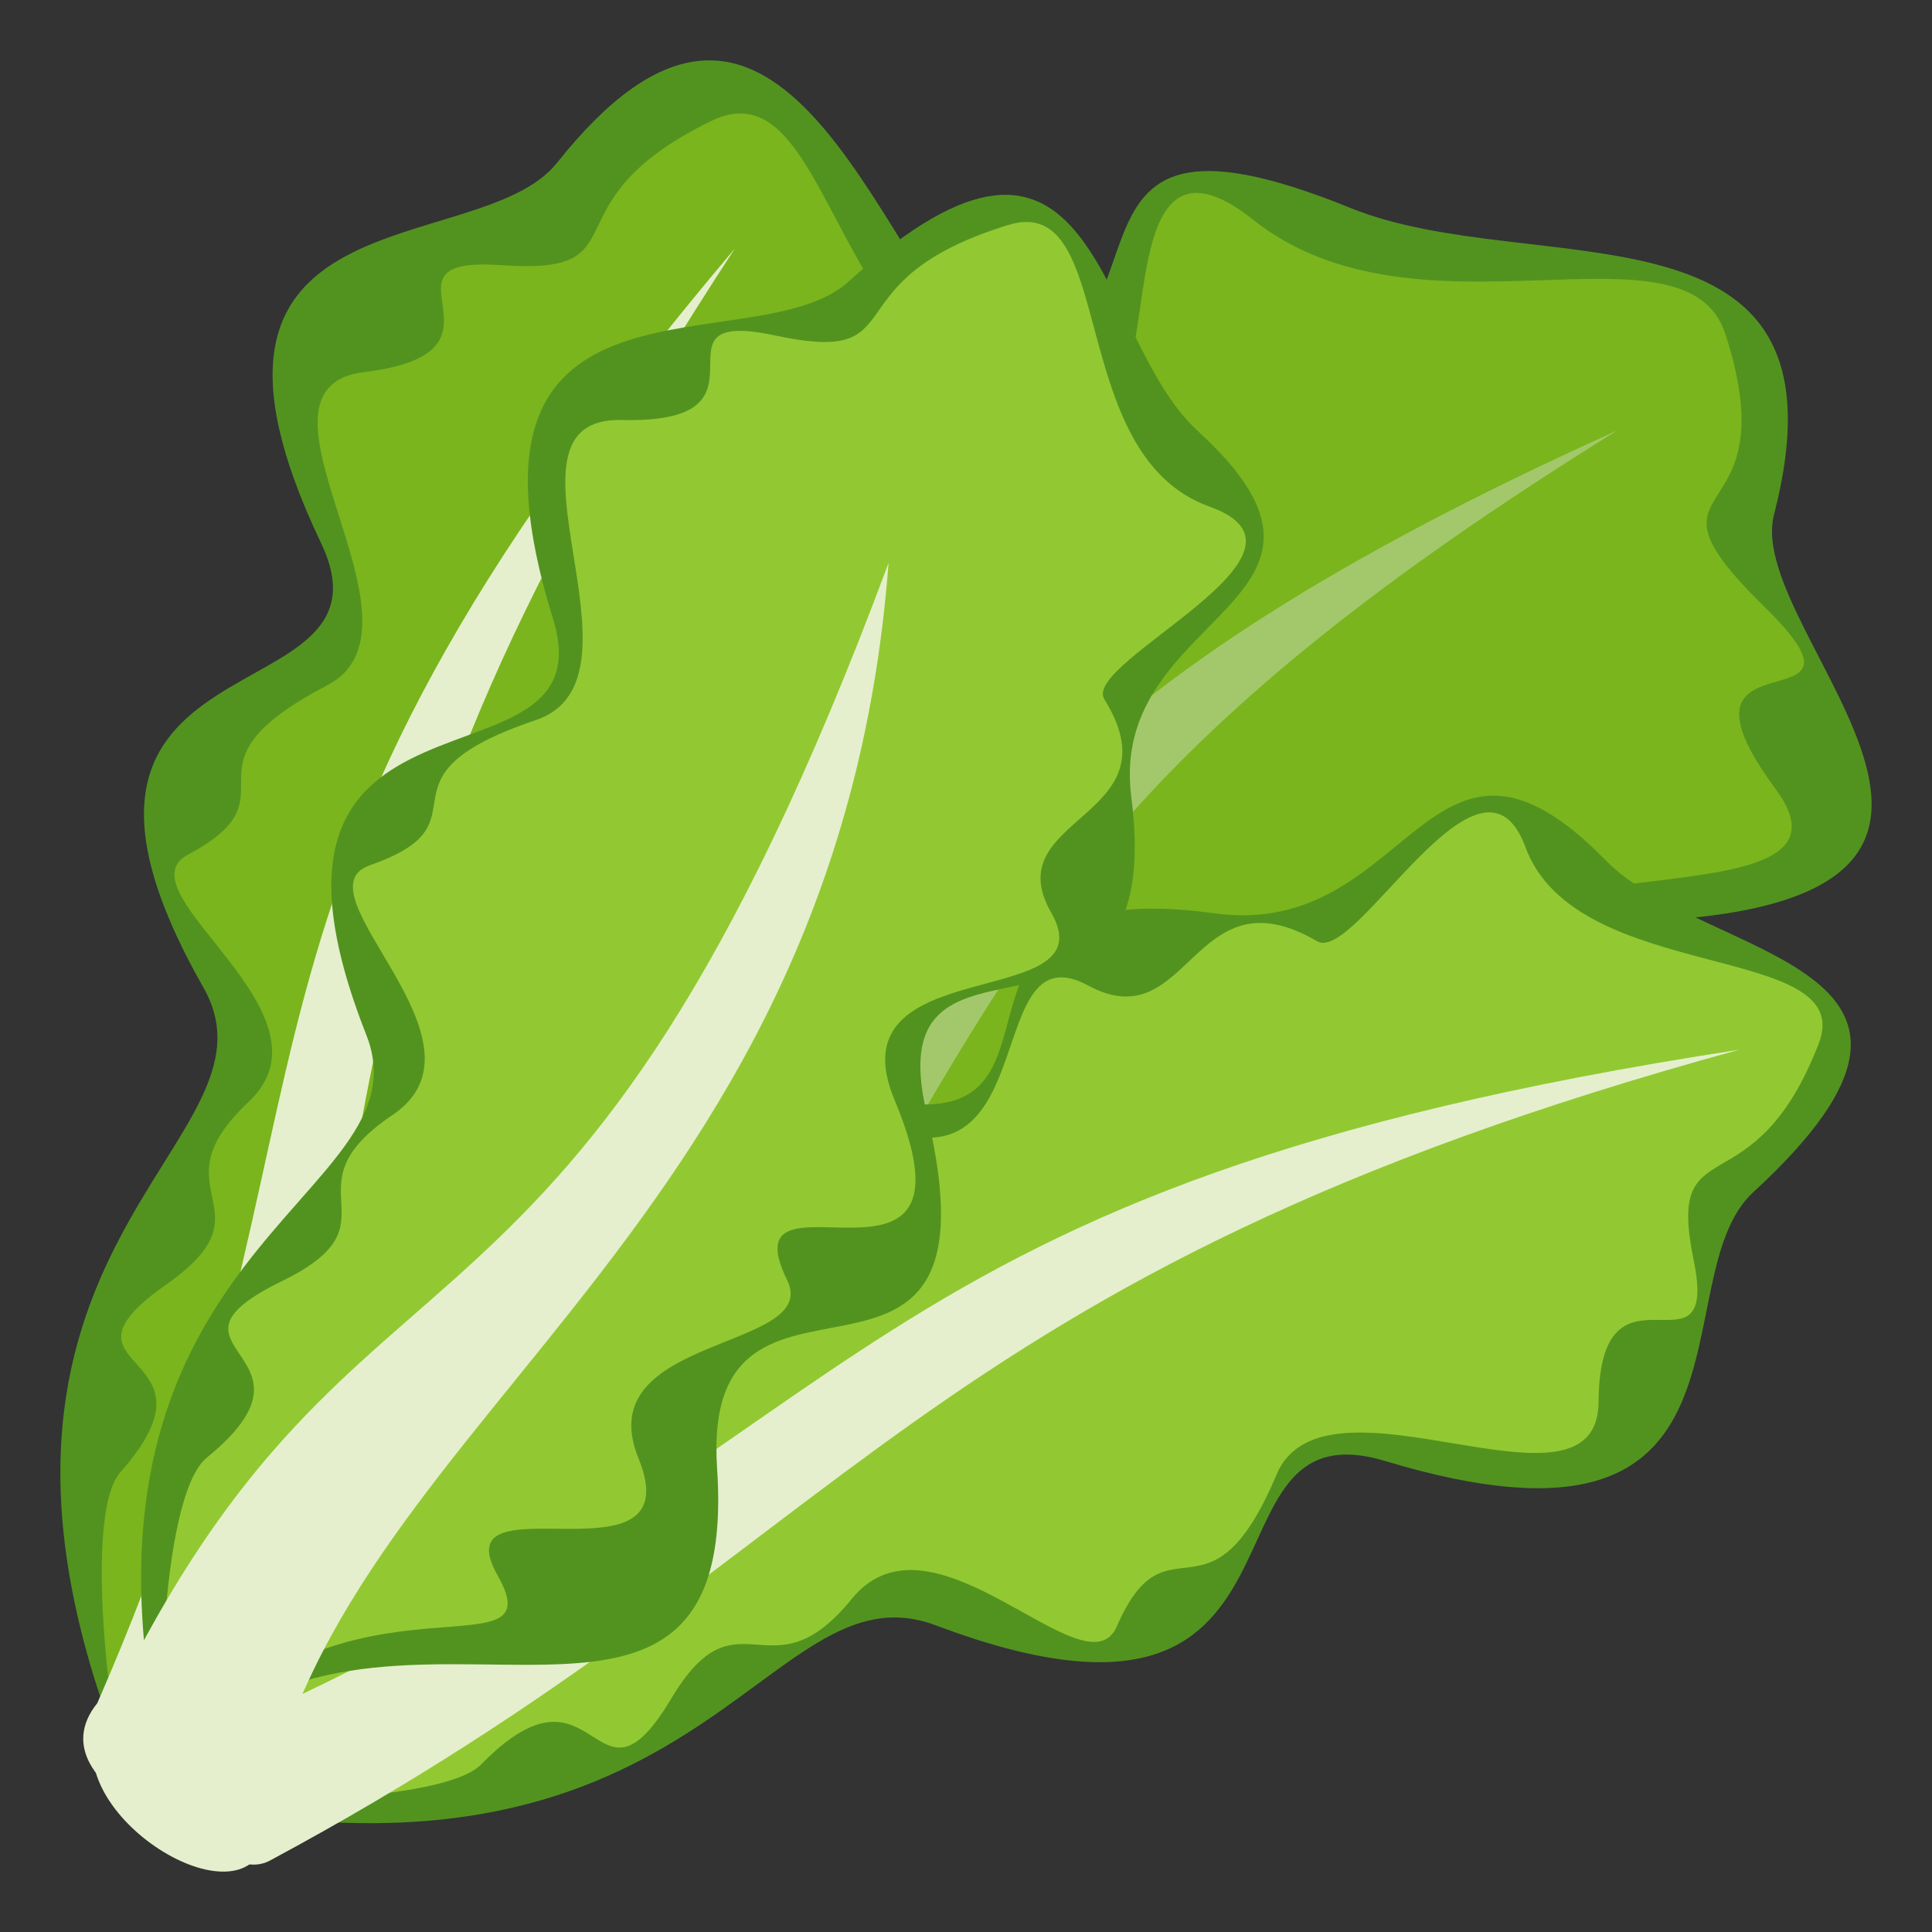 <?xml version="1.0" encoding="utf-8"?>
<!-- Generator: Adobe Illustrator 15.0.0, SVG Export Plug-In . SVG Version: 6.00 Build 0)  -->
<!DOCTYPE svg PUBLIC "-//W3C//DTD SVG 1.1//EN" "http://www.w3.org/Graphics/SVG/1.1/DTD/svg11.dtd">
<svg version="1.1" id="Layer_1" xmlns="http://www.w3.org/2000/svg" xmlns:xlink="http://www.w3.org/1999/xlink" x="0px" y="0px"
	 width="64px" height="64px" viewBox="0 0 64 64" enable-background="new 0 0 64 64" xml:space="preserve">
<rect x="0" y="0" width="64" height="64" fill="#333333" stroke="none"/>
<path fill="#529320" d="M4.061,58.239c4.973-9.198,38.13-34.699,28.045-46.907C28.651,7.15,25.417-3.38,18.454,5.392
	c-2.604,3.276-13.46,0.773-7.822,12.59c2.85,5.978-10.785,2.608-3.893,14.732C9.696,37.914-2.732,41.152,4.061,58.239z"/>
<path fill="#7AB51D" d="M4.303,59.5c3.857-8.347,33.865-42.166,27.205-47.084c-4.11-3.038-4.557-10.061-7.945-8.41
	c-5.634,2.748-2.137,5.118-6.974,4.778c-4.506-0.317,0.898,2.883-4.514,3.539c-4.475,0.542,2.535,8.408-1.234,10.378
	c-5.277,2.761-0.796,3.565-4.609,5.609c-2.315,1.238,5.137,5.246,1.997,8.199c-3.17,2.98,0.894,3.497-2.716,6.039
	c-4.188,2.945,2.13,2.089-1.525,6.221C2.644,50.294,3.848,58.616,4.303,59.5z"/>
<path fill="#E5EFCD" d="M7.131,59.262c6.873-23.142,2.174-28.01,17.217-51.036C5.497,30.529,12.238,35.787,3.222,56.421
	C0.902,59.284,8.069,61.83,7.131,59.262z"/>
<path fill="#529320" d="M58.765,17.055c2.808-10.884-7.927-7.686-14.031-10.166c-11.164-4.538-4.774,4.926-12.537,6.098
	c-12.531,1.889-16.846,31.992-13.762,35.051c31.04-2.854,25.732-17.466,34.375-17.487C69.897,30.507,57.715,21.116,58.765,17.055z"
	/>
<path fill="#7AB51D" d="M26.531,38.997c6.721,4.34,24.617-0.368,22.767-6.794c-1.32-4.59,12.937-1.449,9.527-6.058
	c-4.121-5.571,3.937-1.813-0.379-6.046c-4.632-4.547,0.889-2.256-1.287-9.022c-1.307-4.066-10.163,0.561-15.644-3.795
	c-4.825-3.834-2.921,5.966-4.915,5.581c-6.37-1.238-1.91,4.887-6.967,4.042C24.346,16.021,17.711,30.744,26.531,38.997z"/>
<path fill="#A3C86B" d="M26.412,37.01l3.007,1.808c5.124-8.648,8.155-14.627,24.15-24.556C34.503,22.855,31.898,28.994,26.412,37.01
	z"/>
<path fill="#529320" d="M4.723,59.437c8.991-5.807-1.439-17.941,11.381-16.873c9.01,0.752,0.615-9.096,12.722-6.221
	c7.849,1.862,0.814-7.547,11.396-6.089c6.557,0.901,7.078-7.784,12.979-1.745c3.224,3.302,13.185,3.347,4.877,10.985
	c-3.106,2.853,0.806,12.823-12.187,8.906c-6.57-1.982-1.428,10.51-14.886,5.444C25.23,51.671,23.34,63.811,4.723,59.437z"/>
<path fill="#92C932" d="M4.723,59.437c8.235-4.651,3.616-12.145,7.369-10.14c3.543,1.894-0.377-6.09,4.294-4.276
	c4.315,1.676,3.973-5.616,6.438-4.471c4.416,2.047-1.456-6.347,6.449-3.192c5.279,2.104,3.269-6.605,6.778-4.709
	c3.361,1.813,3.451-3.884,7.583-1.467c1.294,0.751,5.416-7.156,6.9-3.114c1.687,4.581,11.028,3.104,9.713,6.504
	c-2.19,5.658-5.078,2.636-4.143,7.17c0.869,4.222-3.111-0.503-3.149,4.693c-0.029,4.295-9.063-1.394-10.667,2.411
	c-2.245,5.322-3.619,1.181-5.292,5.03c-1.016,2.336-6.084-4.23-8.784-0.907c-2.727,3.354-3.753-0.425-5.973,3.293
	c-2.568,4.311-2.427-1.765-6.299,2.185C14.514,59.902,5.696,59.76,4.723,59.437z"/>
<path fill="#E5EFCD" d="M8.945,61.632c19.366-10.398,21.236-19.349,48.663-26.857c-29.786,4.56-28.396,12.721-49.613,22.28
	C4.245,57.702,7.065,62.644,8.945,61.632z"/>
<path fill="#529320" d="M5.51,58.79c6.408-8.257,19.052,1.93,18.245-10.142c-0.566-8.488,9.695-0.288,6.949-11.749
	c-1.779-7.431,8.047-0.52,6.771-10.503c-0.791-6.185,8.466-6.396,2.194-12.128c-3.429-3.134-3.221-12.492-11.563-4.937
	c-3.117,2.824-13.624-1.171-9.79,11.154c1.939,6.233-11.225,1.002-6.18,13.802C14.299,39.782,1.333,41.164,5.51,58.79z"/>
<path fill="#92C932" d="M5.51,58.79c5.158-7.587,13.015-3.004,10.976-6.598c-1.921-3.385,6.471,0.555,4.663-3.889
	c-1.672-4.107,6.077-3.551,4.925-5.9c-2.066-4.215,6.713,1.57,3.563-5.956c-2.106-5.023,7.113-2.854,5.186-6.213
	c-1.842-3.211,4.219-3.114,1.759-7.071c-0.771-1.24,7.75-4.851,3.488-6.379c-4.832-1.731-3.019-10.457-6.67-9.331
	c-6.078,1.871-2.937,4.681-7.735,3.658c-4.47-0.953,0.454,2.938-5.074,2.802c-4.575-0.11,1.245,8.561-2.841,9.941
	c-5.723,1.934-1.35,3.362-5.492,4.807c-2.513,0.878,4.345,5.851,0.741,8.278c-3.644,2.451,0.353,3.538-3.659,5.5
	c-4.653,2.273,1.813,2.339-2.488,5.847C5.264,49.579,5.188,57.863,5.51,58.79z"/>
<path fill="#E5EFCD" d="M3.68,56.461c-2.519,2.793,3.379,6.996,4.86,5.035C10.23,47.281,27.69,41.629,29.435,18.648
	C18.875,47.051,11.98,39.308,3.68,56.461z"/>
</svg>
